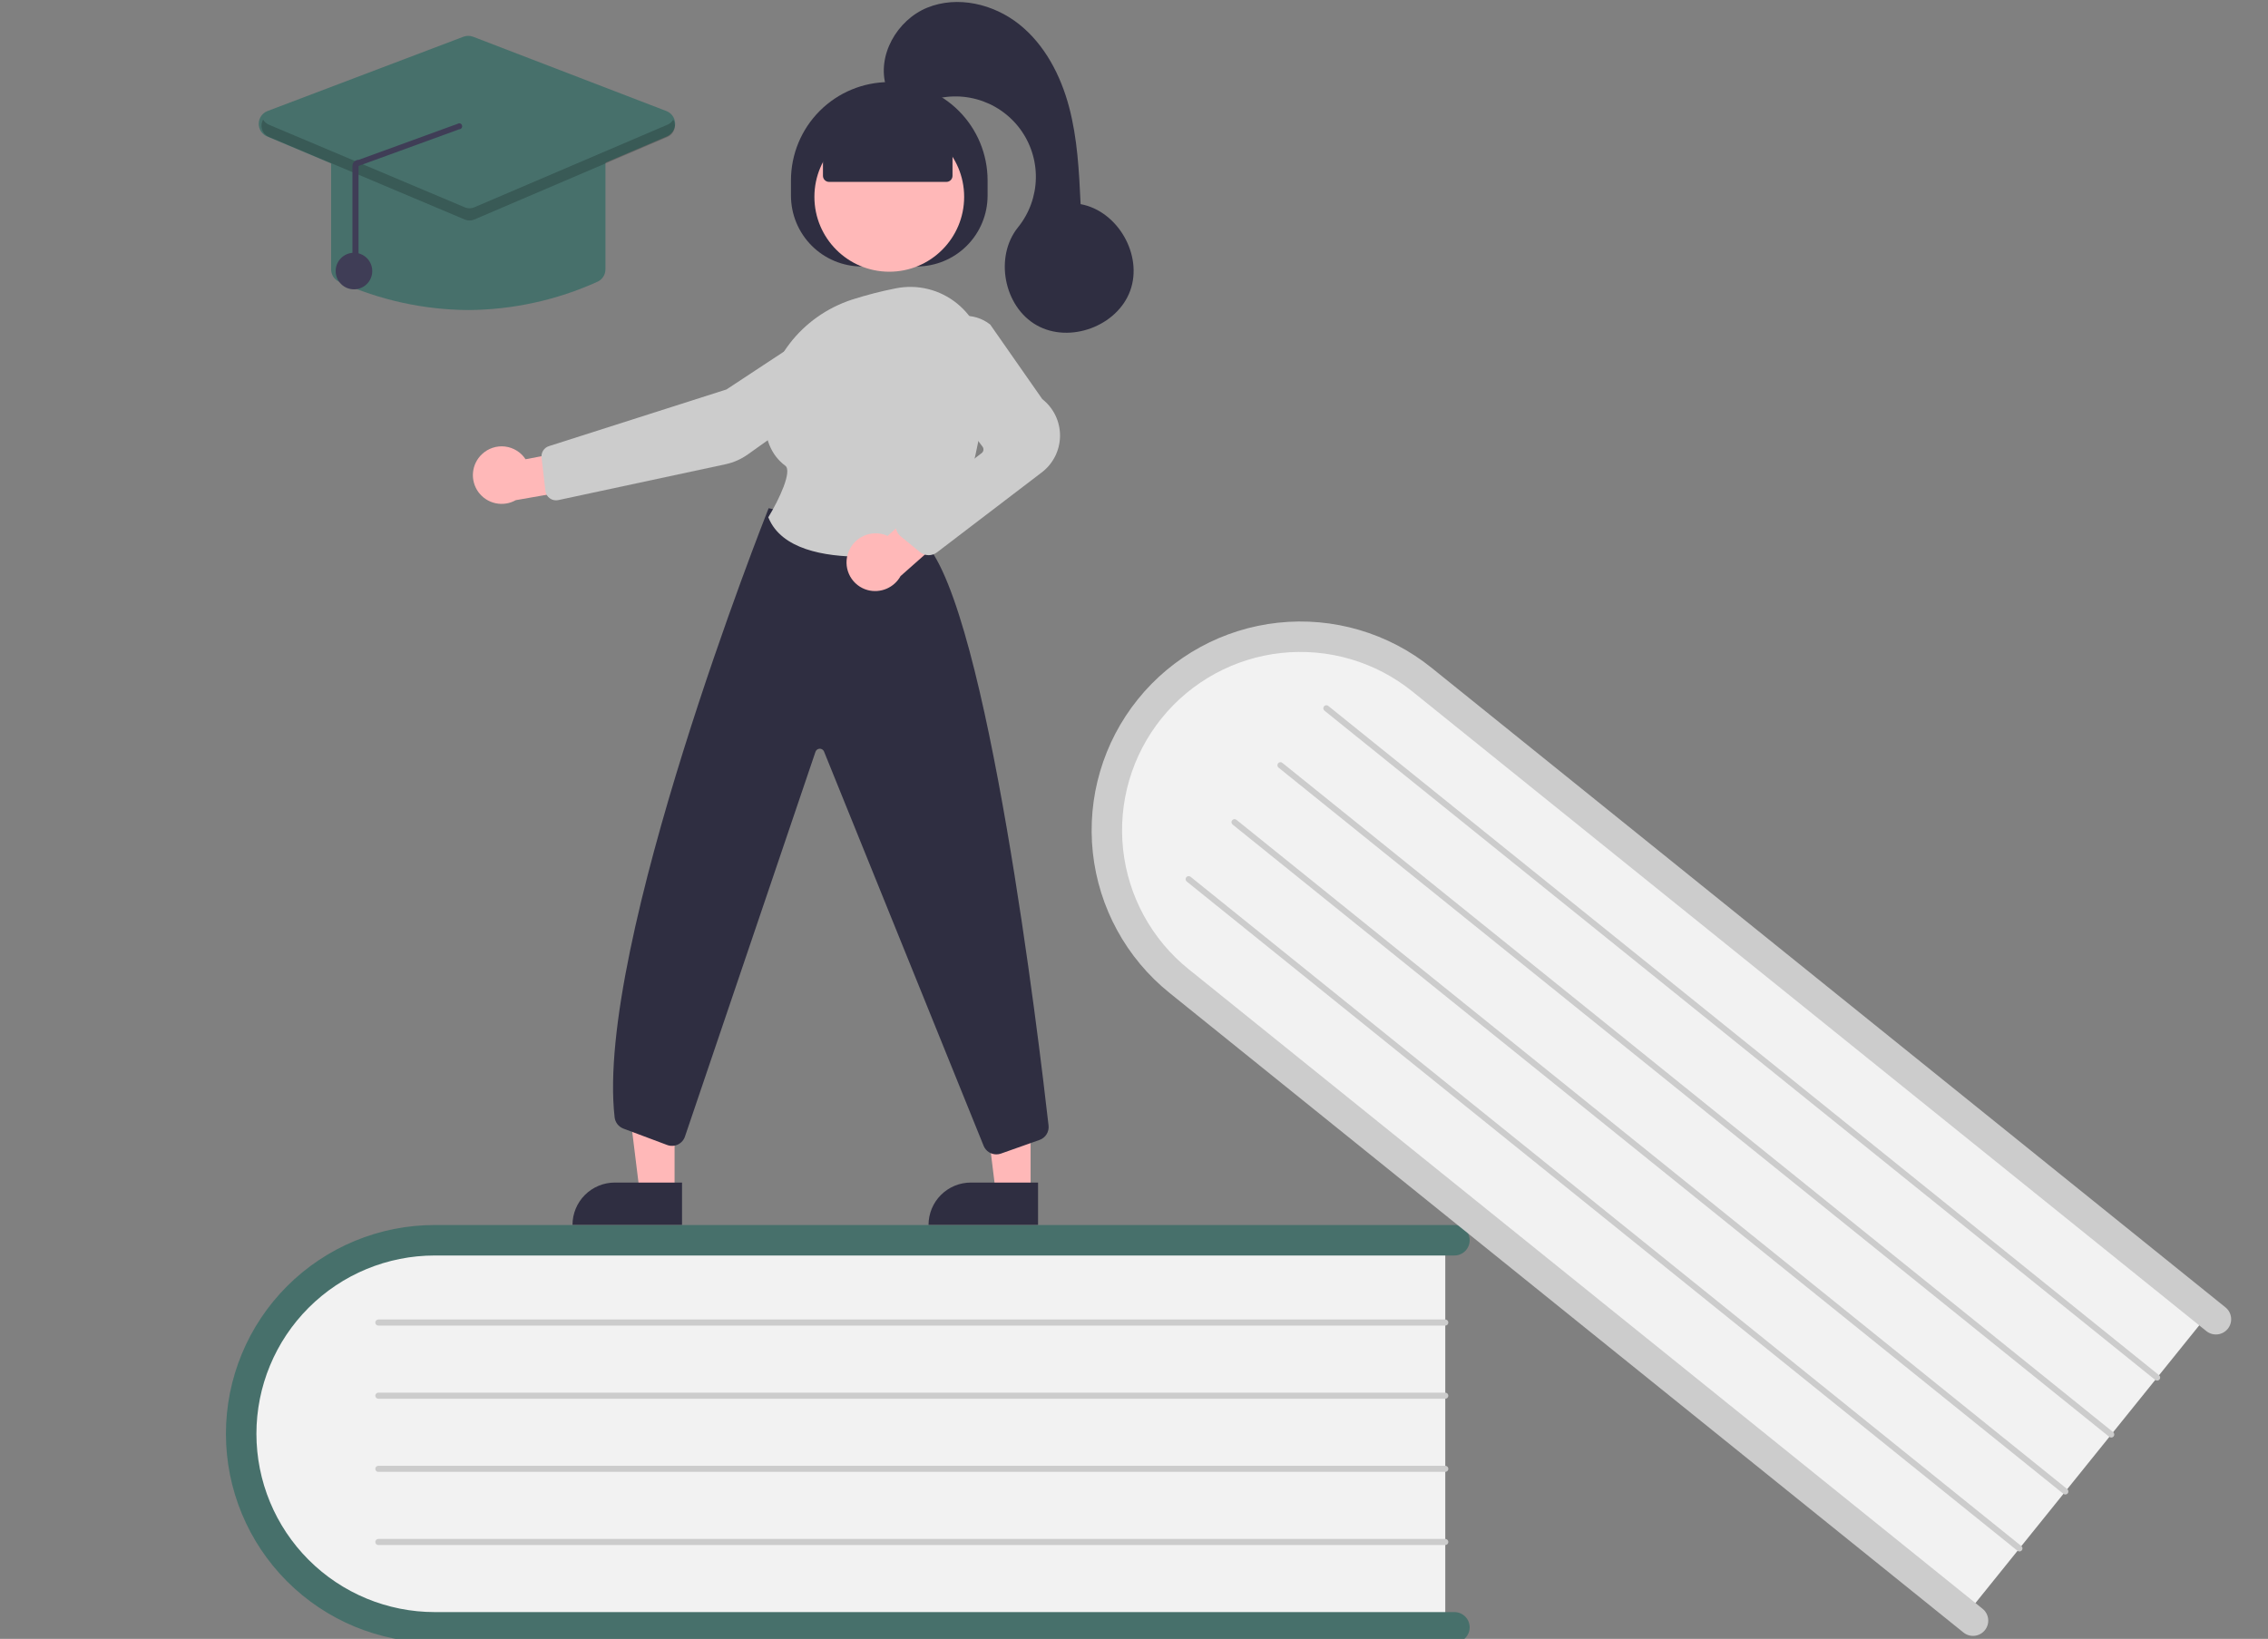 <svg width="541" height="391" viewBox="0 0 541 391" fill="none" xmlns="http://www.w3.org/2000/svg">
<rect x="0" y="0" width="541" height="391" fill="#808080" stroke="none"/>
<g clip-path="url(#clip0_45_185)">
<path d="M344.752 294.447V388.976H107.92C80.936 388.976 58.982 367.773 58.982 341.712C58.982 315.65 80.936 294.447 107.92 294.447H344.752Z" fill="#F2F2F2"/>
<path d="M350.569 388.249C350.568 389.213 350.185 390.138 349.503 390.819C348.822 391.501 347.897 391.884 346.933 391.885H103.702C90.491 391.885 77.822 386.637 68.481 377.296C59.14 367.955 53.892 355.285 53.892 342.075C53.892 328.865 59.14 316.195 68.481 306.854C77.822 297.513 90.491 292.265 103.702 292.265H346.933C347.897 292.265 348.822 292.648 349.504 293.33C350.186 294.012 350.569 294.937 350.569 295.901C350.569 296.865 350.186 297.79 349.504 298.472C348.822 299.154 347.897 299.537 346.933 299.537H103.702C92.42 299.537 81.6 304.018 73.623 311.996C65.645 319.973 61.164 330.793 61.164 342.075C61.164 353.357 65.645 364.177 73.623 372.154C81.6 380.131 92.42 384.613 103.702 384.613H346.933C347.897 384.614 348.822 384.997 349.503 385.678C350.185 386.36 350.568 387.285 350.569 388.249Z" fill="#47706B"/>
<path d="M344.753 316.262H90.25C90.057 316.262 89.872 316.185 89.736 316.049C89.599 315.913 89.523 315.728 89.523 315.535C89.523 315.342 89.599 315.157 89.736 315.021C89.872 314.884 90.057 314.808 90.25 314.808H344.753C344.946 314.808 345.131 314.884 345.267 315.021C345.403 315.157 345.48 315.342 345.48 315.535C345.48 315.728 345.403 315.913 345.267 316.049C345.131 316.185 344.946 316.262 344.753 316.262Z" fill="#CCCCCC"/>
<path d="M344.753 333.714H90.25C90.057 333.714 89.872 333.637 89.736 333.501C89.599 333.364 89.523 333.179 89.523 332.987C89.523 332.794 89.599 332.609 89.736 332.472C89.872 332.336 90.057 332.259 90.25 332.259H344.753C344.946 332.259 345.131 332.336 345.267 332.472C345.403 332.609 345.48 332.794 345.48 332.987C345.48 333.179 345.403 333.364 345.267 333.501C345.131 333.637 344.946 333.714 344.753 333.714Z" fill="#CCCCCC"/>
<path d="M344.753 351.165H90.25C90.057 351.165 89.872 351.089 89.736 350.952C89.599 350.816 89.523 350.631 89.523 350.438C89.523 350.245 89.599 350.06 89.736 349.924C89.872 349.788 90.057 349.711 90.25 349.711H344.753C344.946 349.711 345.131 349.788 345.267 349.924C345.403 350.06 345.48 350.245 345.48 350.438C345.48 350.631 345.403 350.816 345.267 350.952C345.131 351.089 344.946 351.165 344.753 351.165Z" fill="#CCCCCC"/>
<path d="M344.753 368.616H90.25C90.057 368.616 89.872 368.54 89.736 368.403C89.599 368.267 89.523 368.082 89.523 367.889C89.523 367.696 89.599 367.511 89.736 367.375C89.872 367.239 90.057 367.162 90.25 367.162H344.753C344.946 367.162 345.131 367.239 345.267 367.375C345.403 367.511 345.48 367.696 345.48 367.889C345.48 368.082 345.403 368.267 345.267 368.403C345.131 368.54 344.946 368.616 344.753 368.616Z" fill="#CCCCCC"/>
<path d="M527.788 312.241L468.479 385.85L284.063 237.256C263.051 220.326 259.259 190.04 275.611 169.747C291.962 149.453 322.361 146.717 343.373 163.647L527.788 312.241Z" fill="#F2F2F2"/>
<path d="M473.464 388.934C472.859 389.684 471.981 390.164 471.022 390.267C470.063 390.37 469.103 390.088 468.352 389.484L278.953 236.875C268.666 228.586 262.093 216.551 260.68 203.416C259.267 190.282 263.13 177.124 271.418 166.837C279.707 156.55 291.742 149.977 304.877 148.564C318.011 147.152 331.169 151.014 341.456 159.303L530.855 311.912C531.228 312.211 531.537 312.581 531.766 313C531.995 313.419 532.139 313.88 532.191 314.354C532.242 314.829 532.199 315.31 532.065 315.768C531.93 316.226 531.707 316.654 531.407 317.025C531.107 317.397 530.737 317.707 530.318 317.935C529.899 318.164 529.439 318.308 528.964 318.359C528.489 318.41 528.009 318.367 527.55 318.232C527.092 318.098 526.665 317.874 526.293 317.574L336.894 164.965C332.544 161.457 327.546 158.841 322.185 157.266C316.824 155.69 311.205 155.186 305.65 155.783C300.094 156.379 294.71 158.065 289.806 160.742C284.902 163.42 280.573 167.038 277.067 171.389C273.562 175.74 270.947 180.739 269.374 186.1C267.801 191.462 267.299 197.081 267.898 202.636C268.497 208.192 270.184 213.575 272.864 218.478C275.543 223.381 279.162 227.708 283.515 231.213L472.914 383.822C473.665 384.427 474.144 385.305 474.247 386.264C474.351 387.223 474.069 388.183 473.464 388.934Z" fill="#CCCCCC"/>
<path d="M514.102 329.227L315.926 169.547C315.851 169.488 315.79 169.414 315.744 169.33C315.698 169.246 315.669 169.154 315.659 169.059C315.649 168.964 315.657 168.868 315.684 168.776C315.711 168.685 315.756 168.599 315.816 168.525C315.876 168.451 315.95 168.389 316.033 168.343C316.117 168.297 316.209 168.268 316.304 168.258C316.399 168.248 316.495 168.257 316.587 168.283C316.678 168.31 316.764 168.355 316.838 168.415L515.014 328.095C515.088 328.155 515.15 328.229 515.196 328.313C515.242 328.396 515.271 328.489 515.281 328.584C515.292 328.679 515.283 328.775 515.256 328.866C515.229 328.958 515.185 329.044 515.125 329.118C515.065 329.192 514.991 329.254 514.907 329.3C514.823 329.346 514.731 329.375 514.636 329.385C514.541 329.395 514.445 329.386 514.353 329.359C514.261 329.332 514.176 329.287 514.102 329.227Z" fill="#CCCCCC"/>
<path d="M503.152 342.816L304.976 183.136C304.826 183.015 304.73 182.839 304.71 182.648C304.689 182.456 304.746 182.264 304.867 182.114C304.987 181.964 305.163 181.868 305.355 181.847C305.546 181.827 305.738 181.883 305.888 182.003L504.065 341.683C504.139 341.743 504.201 341.817 504.247 341.901C504.293 341.985 504.322 342.077 504.332 342.172C504.342 342.267 504.334 342.363 504.307 342.455C504.28 342.546 504.235 342.632 504.175 342.706C504.115 342.781 504.041 342.843 503.958 342.888C503.874 342.934 503.782 342.963 503.687 342.973C503.592 342.983 503.495 342.975 503.404 342.948C503.312 342.921 503.227 342.876 503.152 342.816Z" fill="#CCCCCC"/>
<path d="M492.202 356.405L294.026 196.725C293.876 196.604 293.78 196.428 293.759 196.237C293.738 196.045 293.795 195.853 293.916 195.703C294.037 195.552 294.213 195.457 294.404 195.436C294.596 195.415 294.788 195.472 294.938 195.593L493.115 355.273C493.189 355.332 493.251 355.406 493.297 355.49C493.342 355.574 493.371 355.666 493.382 355.761C493.392 355.856 493.383 355.952 493.356 356.044C493.329 356.135 493.285 356.221 493.225 356.295C493.165 356.369 493.091 356.431 493.007 356.477C492.923 356.523 492.831 356.551 492.736 356.562C492.641 356.572 492.545 356.563 492.454 356.536C492.362 356.51 492.277 356.465 492.202 356.405Z" fill="#CCCCCC"/>
<path d="M481.254 369.994L283.078 210.315C283.004 210.255 282.942 210.181 282.896 210.097C282.85 210.013 282.822 209.921 282.811 209.826C282.801 209.731 282.81 209.635 282.837 209.544C282.863 209.452 282.908 209.366 282.968 209.292C283.028 209.218 283.102 209.156 283.186 209.11C283.27 209.064 283.362 209.036 283.457 209.025C283.551 209.015 283.647 209.024 283.739 209.051C283.831 209.078 283.916 209.122 283.991 209.182L482.166 368.862C482.241 368.922 482.303 368.996 482.349 369.08C482.395 369.164 482.423 369.256 482.434 369.351C482.444 369.446 482.435 369.542 482.409 369.633C482.382 369.725 482.337 369.811 482.277 369.885C482.217 369.959 482.143 370.021 482.059 370.067C481.975 370.113 481.883 370.142 481.788 370.152C481.693 370.162 481.597 370.153 481.505 370.126C481.414 370.099 481.328 370.055 481.254 369.994Z" fill="#CCCCCC"/>
<path d="M245.836 284.511L237.523 284.511L233.57 252.446L245.839 252.448L245.836 284.511Z" fill="#FFB8B8"/>
<path d="M231.584 282.136H247.616V292.23H221.49C221.49 290.905 221.751 289.592 222.258 288.367C222.766 287.143 223.509 286.03 224.446 285.093C225.384 284.155 226.497 283.412 227.721 282.904C228.946 282.397 230.259 282.136 231.584 282.136Z" fill="#2F2E41"/>
<path d="M160.909 284.511L152.596 284.511L148.642 252.446L160.912 252.448L160.909 284.511Z" fill="#FFB8B8"/>
<path d="M146.657 282.136H162.689V292.23H136.563C136.563 290.905 136.824 289.592 137.332 288.367C137.839 287.143 138.582 286.03 139.52 285.093C140.457 284.155 141.57 283.412 142.795 282.904C144.019 282.397 145.332 282.136 146.657 282.136Z" fill="#2F2E41"/>
<path d="M188.674 46.668V43.033C188.674 36.813 191.145 30.848 195.543 26.451C199.94 22.053 205.905 19.582 212.125 19.582C218.344 19.582 224.309 22.053 228.707 26.451C233.105 30.848 235.575 36.813 235.575 43.033V46.668C235.575 51.152 233.794 55.452 230.624 58.623C227.453 61.793 223.153 63.575 218.669 63.575H205.58C203.36 63.575 201.162 63.137 199.111 62.288C197.059 61.438 195.196 60.193 193.626 58.623C192.056 57.053 190.811 55.189 189.961 53.138C189.111 51.087 188.674 48.889 188.674 46.668Z" fill="#2F2E41"/>
<path d="M212.125 64.826C221.988 64.826 229.984 56.83 229.984 46.966C229.984 37.102 221.988 29.107 212.125 29.107C202.261 29.107 194.265 37.102 194.265 46.966C194.265 56.83 202.261 64.826 212.125 64.826Z" fill="#FFB8B8"/>
<path d="M114.981 108.347C115.705 107.662 116.571 107.145 117.518 106.832C118.464 106.518 119.467 106.416 120.457 106.532C121.447 106.649 122.4 106.981 123.248 107.505C124.096 108.029 124.818 108.733 125.365 109.566L140.675 106.67L144.704 115.545L123.026 119.331C121.564 120.156 119.851 120.417 118.21 120.063C116.57 119.709 115.116 118.766 114.124 117.412C113.133 116.058 112.672 114.387 112.83 112.717C112.988 111.046 113.753 109.491 114.981 108.347Z" fill="#FFB8B8"/>
<path d="M198.401 76.376L173.296 92.915L130.933 106.442C130.371 106.623 129.89 106.992 129.57 107.488C129.25 107.984 129.112 108.575 129.179 109.161L130.103 117.121C130.144 117.473 130.258 117.813 130.438 118.118C130.618 118.424 130.86 118.688 131.149 118.895C131.437 119.102 131.765 119.246 132.112 119.318C132.459 119.391 132.818 119.39 133.165 119.315L173.034 110.769C174.964 110.358 176.788 109.555 178.394 108.409L206.599 88.342C207.622 87.611 208.438 86.627 208.967 85.487C209.497 84.347 209.723 83.089 209.623 81.836C209.52 80.581 209.091 79.375 208.38 78.336C207.669 77.297 206.7 76.46 205.567 75.91C204.435 75.359 203.179 75.112 201.922 75.194C200.666 75.276 199.452 75.683 198.401 76.376Z" fill="#CCCCCC"/>
<path d="M237.671 275.412C237.033 275.412 236.409 275.227 235.874 274.878C235.34 274.529 234.919 274.032 234.662 273.448L196.552 179.281C196.463 179.077 196.314 178.905 196.124 178.788C195.935 178.671 195.714 178.615 195.491 178.628C195.269 178.64 195.055 178.721 194.88 178.858C194.705 178.996 194.576 179.183 194.51 179.396L163.418 271.071C163.287 271.498 163.07 271.893 162.78 272.233C162.491 272.572 162.135 272.849 161.734 273.046C161.333 273.243 160.897 273.356 160.451 273.378C160.005 273.399 159.56 273.33 159.142 273.173L148.715 269.263C148.15 269.053 147.653 268.69 147.281 268.214C146.909 267.739 146.677 267.17 146.609 266.57C141.919 225.709 182.821 122.572 183.235 121.535L183.349 121.248L220.635 129.496L220.713 129.58C235.589 145.809 247.816 248.166 250.117 268.52C250.202 269.255 250.035 269.998 249.642 270.625C249.25 271.252 248.655 271.727 247.956 271.972L238.753 275.226C238.406 275.349 238.04 275.412 237.671 275.412Z" fill="#2F2E41"/>
<path d="M205.545 132.816C196.512 132.816 186.44 131.015 183.34 123.581L183.268 123.41L183.365 123.252C185.812 119.237 189.046 112.388 187.308 111.102C183.883 108.57 182.222 104.405 182.369 98.722C182.689 86.385 191.095 75.432 203.286 71.466C206.689 70.377 210.152 69.486 213.658 68.796C216.214 68.281 218.852 68.337 221.383 68.962C223.914 69.587 226.275 70.765 228.297 72.411C230.345 74.068 231.999 76.158 233.143 78.531C234.287 80.903 234.891 83.499 234.911 86.133C235.039 99.317 233.01 117.679 222.614 130.286C222.126 130.871 221.448 131.265 220.699 131.399C215.698 132.304 210.628 132.778 205.545 132.816Z" fill="#CCCCCC"/>
<path d="M202.185 132.322C202.677 130.559 203.845 129.06 205.435 128.153C207.025 127.246 208.909 127.002 210.677 127.476C211.038 127.577 211.391 127.708 211.73 127.866L223.355 117.287L231.439 122.734L214.815 137.444C214.065 138.798 212.883 139.861 211.458 140.466C210.033 141.07 208.447 141.181 206.953 140.78C206.082 140.541 205.267 140.133 204.555 139.578C203.843 139.022 203.248 138.332 202.805 137.545C202.362 136.759 202.079 135.892 201.972 134.996C201.866 134.099 201.938 133.19 202.185 132.322Z" fill="#FFB8B8"/>
<path d="M221.514 132.456C220.759 132.456 220.028 132.196 219.445 131.718L214.86 127.972C214.478 127.659 214.172 127.265 213.964 126.817C213.756 126.37 213.651 125.881 213.659 125.387C213.667 124.894 213.786 124.409 214.008 123.968C214.229 123.527 214.548 123.142 214.94 122.842L234.167 108.095C234.395 107.92 234.544 107.661 234.583 107.376C234.621 107.091 234.546 106.802 234.373 106.572L222.505 90.883C221.127 89.066 220.435 86.82 220.553 84.543C220.671 82.265 221.591 80.103 223.151 78.438C224.793 76.665 227.042 75.573 229.451 75.381C231.861 75.188 234.255 75.908 236.158 77.398L236.233 77.477L248.625 95.221C249.965 96.272 251.044 97.618 251.778 99.155C252.512 100.691 252.88 102.377 252.855 104.079C252.829 105.782 252.411 107.456 251.632 108.97C250.852 110.484 249.734 111.797 248.363 112.808L223.461 131.814C222.897 132.231 222.215 132.456 221.514 132.456Z" fill="#CCCCCC"/>
<path d="M196.306 41.942V33.081L212.125 26.173L227.209 33.081V41.942C227.209 42.328 227.056 42.697 226.783 42.97C226.511 43.243 226.141 43.396 225.755 43.396H197.76C197.374 43.396 197.004 43.243 196.732 42.97C196.459 42.697 196.306 42.328 196.306 41.942Z" fill="#2F2E41"/>
<path d="M211.399 20.758C209.073 13.313 213.958 4.78 221.179 1.833C228.401 -1.113 237.041 0.947 243.135 5.815C249.228 10.684 253.009 17.976 255.012 25.515C257.016 33.053 257.396 40.913 257.766 48.705C266.639 50.334 272.675 60.858 269.601 69.34C266.527 77.821 255.15 82.035 247.293 77.602C239.436 73.169 237.161 61.252 242.831 54.236C245.514 50.916 247.013 46.796 247.09 42.528C247.167 38.26 245.818 34.088 243.257 30.673C240.695 27.259 237.068 24.796 232.949 23.676C228.83 22.555 224.455 22.841 220.517 24.488C216.144 26.317 210.657 21.566 211.399 20.758Z" fill="#2F2E41"/>
<path d="M111.701 73.973C101.077 73.903 90.587 71.605 80.907 67.228C80.331 66.972 79.842 66.553 79.499 66.023C79.157 65.493 78.976 64.875 78.979 64.244V37.763C78.98 36.895 79.325 36.064 79.938 35.45C80.552 34.837 81.383 34.492 82.251 34.491H141.15C142.018 34.492 142.849 34.837 143.463 35.45C144.076 36.064 144.421 36.895 144.422 37.763V64.244C144.425 64.875 144.244 65.493 143.902 66.023C143.559 66.553 143.07 66.972 142.494 67.228C132.814 71.605 122.324 73.903 111.701 73.973Z" fill="#47706B"/>
<path d="M111.693 52.52C111.256 52.52 110.824 52.433 110.421 52.264L63.715 32.559C63.112 32.304 62.6 31.876 62.244 31.328C61.887 30.78 61.703 30.137 61.715 29.484C61.727 28.83 61.935 28.195 62.311 27.661C62.687 27.126 63.215 26.716 63.826 26.485L110.533 8.766C111.285 8.479 112.117 8.481 112.868 8.771L158.949 26.489C159.557 26.723 160.081 27.133 160.455 27.666C160.828 28.2 161.034 28.832 161.046 29.483C161.058 30.134 160.876 30.774 160.522 31.321C160.169 31.868 159.66 32.296 159.061 32.552L112.98 52.258C112.573 52.431 112.135 52.52 111.693 52.52Z" fill="#47706B"/>
<path d="M84.433 69.03C86.842 69.03 88.795 67.077 88.795 64.667C88.795 62.258 86.842 60.304 84.433 60.304C82.023 60.304 80.07 62.258 80.07 64.667C80.07 67.077 82.023 69.03 84.433 69.03Z" fill="#3F3D56"/>
<path opacity="0.2" d="M159.22 29.755L113.139 49.46C112.779 49.614 112.393 49.694 112.002 49.695C111.611 49.696 111.224 49.618 110.864 49.466L64.158 29.761C63.572 29.52 63.082 29.089 62.767 28.539C62.561 28.896 62.434 29.293 62.393 29.703C62.352 30.113 62.399 30.527 62.531 30.918C62.662 31.309 62.875 31.667 63.156 31.969C63.437 32.271 63.778 32.51 64.158 32.67L110.864 52.374C111.224 52.526 111.611 52.604 112.002 52.603C112.393 52.602 112.779 52.523 113.139 52.369L159.22 32.664C159.599 32.503 159.938 32.263 160.217 31.961C160.495 31.659 160.707 31.301 160.837 30.911C160.967 30.521 161.013 30.108 160.972 29.699C160.931 29.29 160.803 28.895 160.598 28.539C160.286 29.085 159.801 29.513 159.22 29.755Z" fill="black"/>
<path d="M84.799 64.65C84.992 64.65 85.177 64.574 85.313 64.437C85.45 64.301 85.526 64.116 85.526 63.923V39.592L109.508 30.855C109.701 30.858 109.887 30.784 110.026 30.65C110.164 30.515 110.244 30.331 110.246 30.139C110.249 29.946 110.175 29.76 110.041 29.621C109.907 29.483 109.723 29.404 109.53 29.401L85.548 38.138C85.355 38.133 85.163 38.168 84.984 38.24C84.805 38.312 84.642 38.419 84.505 38.556C84.368 38.691 84.258 38.852 84.184 39.03C84.109 39.208 84.071 39.399 84.072 39.592V63.923C84.072 64.116 84.148 64.301 84.285 64.437C84.421 64.574 84.606 64.65 84.799 64.65Z" fill="#3F3D56"/>
</g>
<defs>
<clipPath id="clip0_45_185">
<rect width="541" height="392.142" fill="white" transform="translate(0 0.47)"/>
</clipPath>
</defs>
</svg>
